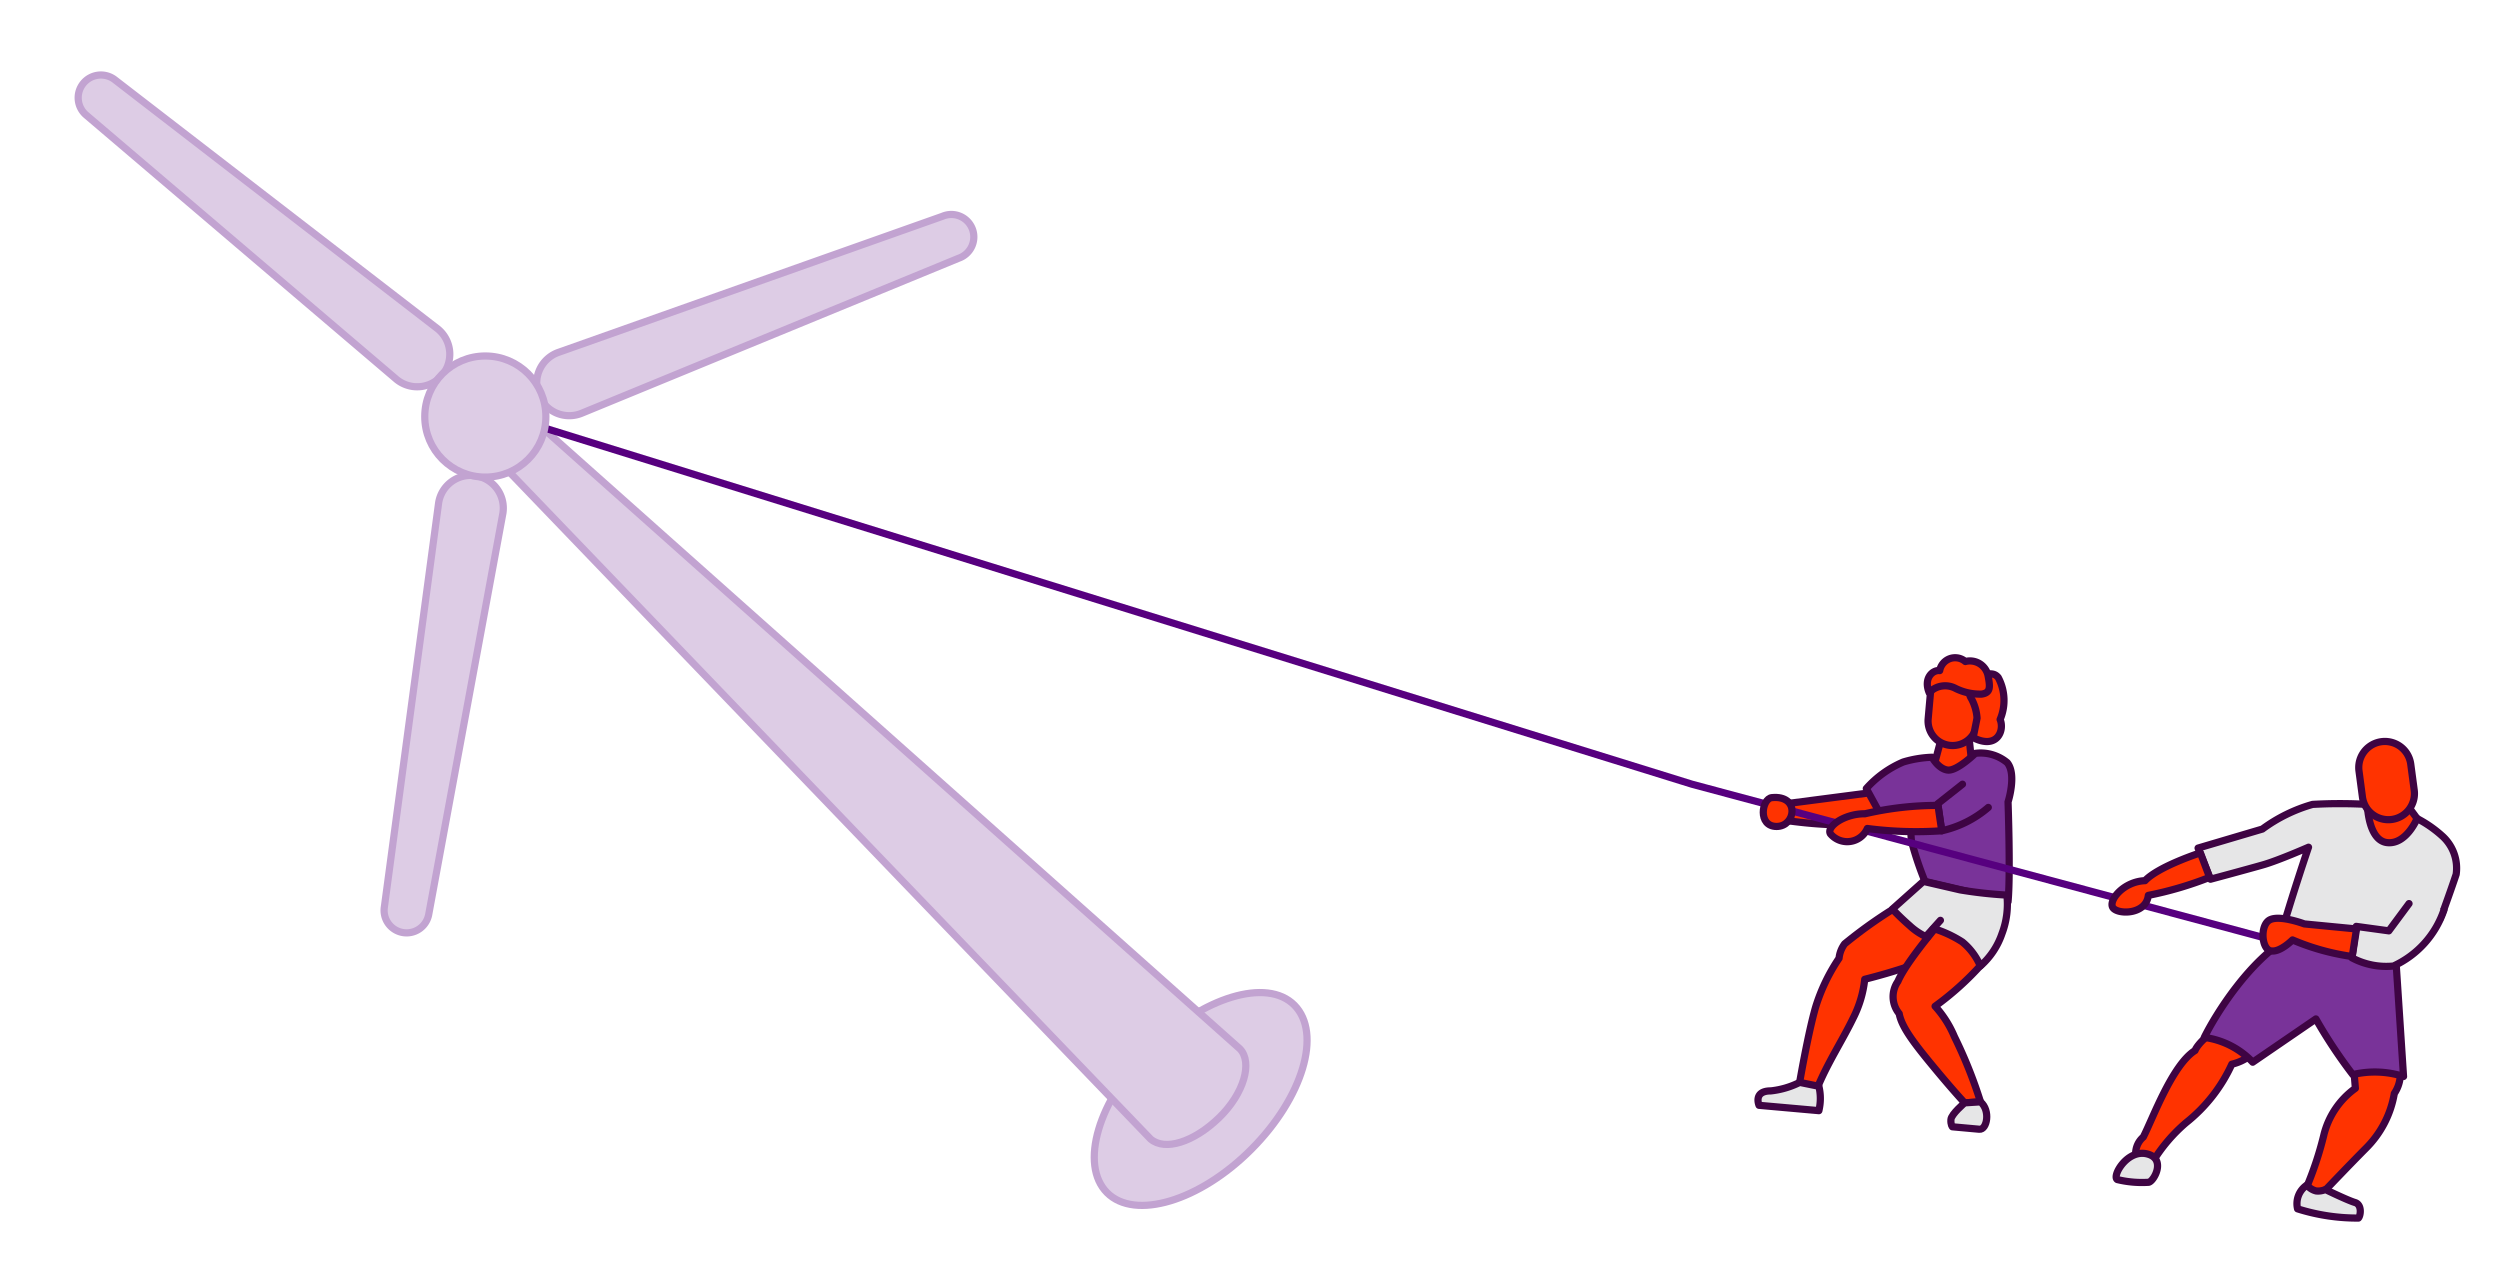 <svg id="Layer_1" data-name="Layer 1" xmlns="http://www.w3.org/2000/svg" viewBox="0 0 173.39 88"><defs><style>.cls-1{fill:#ddcce5;stroke:#c2a3d1;}.cls-1,.cls-2,.cls-3,.cls-4,.cls-5{stroke-linecap:round;stroke-linejoin:round;stroke-width:0.5px;}.cls-2{fill:#f30;}.cls-2,.cls-3,.cls-4{stroke:#3e0443;}.cls-3{fill:#793399;}.cls-4{fill:#e6e6e7;}.cls-5{fill:none;stroke:#57007f;}</style></defs><title>the-long-haul</title><path class="cls-1" d="M86.78,79.72c-3.58,3.59-8.08,4.93-10,3s-.63-6.45,3-10,8.09-4.94,10-3S90.37,76.12,86.78,79.72Z"/><path class="cls-1" d="M86,72.75s0,0,0,0L35,27.34l-2.44,2.52L79.8,79c1,.85,3,.21,4.74-1.47S86.89,73.68,86,72.75Z"/><path class="cls-2" d="M129.58,55l-5.76.75-.11,1.13a30.93,30.93,0,0,0,6,.31,10.67,10.67,0,0,0,3.47-1.36"/><polyline class="cls-2" points="134.68 51.07 134.03 53.49 135.05 54.08 136.84 53.74 136.43 49.9"/><path class="cls-2" d="M132.17,62.53a31.86,31.86,0,0,0-4.23,2.93,2,2,0,0,0-.39,1,12.8,12.8,0,0,0-1.62,3.37c-.53,1.81-1.15,5.44-1.15,5.44l1.23.27c.68-1.72,1.76-3.36,2.51-4.91a7.76,7.76,0,0,0,.81-2.71,42.14,42.14,0,0,0,6-2"/><path class="cls-3" d="M134,52.52s.45.83,1.1.89S137,52.25,137,52.25a2.88,2.88,0,0,1,2.21.64c.68.81.06,2.73.06,2.73s.18,5.06,0,6.92c-.07-.09-5.76-1.41-5.76-1.41a22.09,22.09,0,0,1-.94-2.81,12.93,12.93,0,0,1,0-2.35l-2.13.55-1-1.83A7.2,7.2,0,0,1,132,52.85,7.87,7.87,0,0,1,134,52.52Z"/><path class="cls-2" d="M135.54,62.84s-3.21,3.58-3.91,5.23a1.84,1.84,0,0,0,.09,2.23c.17.94,1.05,2.08,2.38,3.69s2.16,2.5,2.16,2.5l1.1-.07a31.57,31.57,0,0,0-1.81-4.52,7.35,7.35,0,0,0-1.34-2.11,20.3,20.3,0,0,0,3.22-2.9"/><path class="cls-4" d="M131.25,63.05s.5.54,1.2,1.15a4.4,4.4,0,0,0,1.23.81l.42-.61a8.07,8.07,0,0,1,2,.93A4.4,4.4,0,0,1,137.35,67a5.23,5.23,0,0,0,1.5-2.25,5.76,5.76,0,0,0,.34-2.67,29.88,29.88,0,0,1-3.24-.36l-2.55-.59Z"/><path class="cls-2" d="M137.27,48.46a1.7,1.7,0,1,0-3.39-.3l-.15,1.69a1.7,1.7,0,0,0,3.39.31Z"/><path class="cls-3" d="M136.11,54.39l-1.71,1.35.27,1.88A7.41,7.41,0,0,0,137.9,56"/><line class="cls-2" x1="134.58" y1="63.83" x2="133.7" y2="64.81"/><path class="cls-4" d="M126.15,75.34a3.58,3.58,0,0,1,0,1.69L122,76.66s-.43-1,.82-1a5.86,5.86,0,0,0,2-.59Z"/><path class="cls-4" d="M136.26,76.49s-.92.78-.95,1.15.1.51.1.51l1.87.17c.53.05.79-1.3.08-1.9Z"/><polyline class="cls-5" points="34.91 28.8 117.35 54.39 156.93 65.01"/><path class="cls-2" d="M134.41,55.86l.26,1.76a26,26,0,0,1-5.16-.16,1.52,1.52,0,0,1-2.56.37c-.29-.48.94-1.4,2.4-1.39A22.22,22.22,0,0,1,134.41,55.86Z"/><path class="cls-2" d="M122.89,55.32c-.7.07-1,2,.33,2S124.85,55.13,122.89,55.32Z"/><polyline class="cls-2" points="166.58 55.33 167.64 56.77 167.65 59.27 162.05 59.31 164.57 54.53"/><path class="cls-4" d="M167.64,56.77s-.75,1.82-2.08,1.67-1.37-2.65-1.37-2.65a33.8,33.8,0,0,0-3.8,0,10.87,10.87,0,0,0-3.48,1.71l-4.46,1.32.86,2.16s2.57-.69,3.65-1,3.15-1.22,3.15-1.22S159,62,158,65.48c.06.1,8.2,2.29,8.2,2.29L166,65.88l3.21-2.11.29-.7s.55-1.52.85-2.43a3,3,0,0,0-1-2.69A8.2,8.2,0,0,0,167.64,56.77Z"/><path class="cls-2" d="M166.46,74.77a2.44,2.44,0,0,1-.4,1.07,7,7,0,0,1-2,3.83c-1.17,1.18-2.74,2.83-2.74,2.83l-.69.66-.71-.69a23.52,23.52,0,0,0,1.24-3.7,5.64,5.64,0,0,1,2.2-3.29l-.13-1.56"/><path class="cls-2" d="M156.41,72.91a3.35,3.35,0,0,1-1.62.9,11,11,0,0,1-3.18,4.06,11.35,11.35,0,0,0-2.27,2.65l-1.22-.46a1.52,1.52,0,0,1,.53-1.2c.63-1.21,2-5,3.59-6,.16-.44,1.2-1.47,1.81-1.47"/><path class="cls-4" d="M161.28,82.5s1.54.75,2.05.9.39.93.24,1.08a13.76,13.76,0,0,1-4.22-.64,1.55,1.55,0,0,1,.65-1.65,1.17,1.17,0,0,0,.64.41A1.29,1.29,0,0,0,161.28,82.5Z"/><path class="cls-4" d="M149,82a7.27,7.27,0,0,1-2.15-.19c-.39-.23.68-2.12,2.06-1.78S149.35,82,149,82Z"/><path class="cls-3" d="M166.15,66.28l.55,8.38a6.59,6.59,0,0,0-3.52-.13,33.6,33.6,0,0,1-2.56-3.86l-4.38,3a5.66,5.66,0,0,0-3.36-1.72c.79-1.6,3.14-5.39,6-7Z"/><path class="cls-4" d="M167.08,62.67l-1.4,1.89-2.26-.31-.3,2.18A5.05,5.05,0,0,0,166,67a6.58,6.58,0,0,0,3.5-3.88"/><path class="cls-2" d="M163.14,66.34A16.3,16.3,0,0,1,159,65.19s-.91.92-1.54.75-.72-1.84,0-2.16,2.36.3,2.36.3l3.62.35Z"/><path class="cls-2" d="M153.25,60.85A24.4,24.4,0,0,1,149,62.1c-.16,1.36-2.14,1.34-2.46.85s.72-1.81,2.23-1.87c.95-1,3.84-1.93,3.84-1.93Z"/><path class="cls-2" d="M163.61,53.47A1.81,1.81,0,0,1,167.2,53l.24,1.8a1.81,1.81,0,1,1-3.59.48Z"/><path class="cls-1" d="M29.74,63.39a1.56,1.56,0,1,1-3.08-.5l3.76-28A2.25,2.25,0,0,1,33,33a2.27,2.27,0,0,1,1.88,2.59Z"/><path class="cls-1" d="M6,8A1.56,1.56,0,0,1,8,5.56L30.36,22.81a2.26,2.26,0,1,1-2.85,3.51Z"/><path class="cls-1" d="M65.37,15a1.56,1.56,0,1,1,1.12,2.91L40.37,28.65a2.26,2.26,0,1,1-1.61-4.22Z"/><circle class="cls-1" cx="33.66" cy="28.89" r="4.2"/><path class="cls-2" d="M136.85,51.16c1.67.85,2.19-.51,1.87-1.26a3.37,3.37,0,0,0-.13-2.91c-.49-.62-1.42.1-1.42.1a.92.92,0,0,0-.45,1.35,3.32,3.32,0,0,1,.4,1.37Z"/><path class="cls-2" d="M137.89,46.9c.14.74.18,1.15-.45,1.24a3.81,3.81,0,0,1-1.82-.4,1.53,1.53,0,0,0-1.82.3c-.41-1,.24-1.59.73-1.53a1.09,1.09,0,0,1,1.78-.63A1.28,1.28,0,0,1,137.89,46.9Z"/></svg>